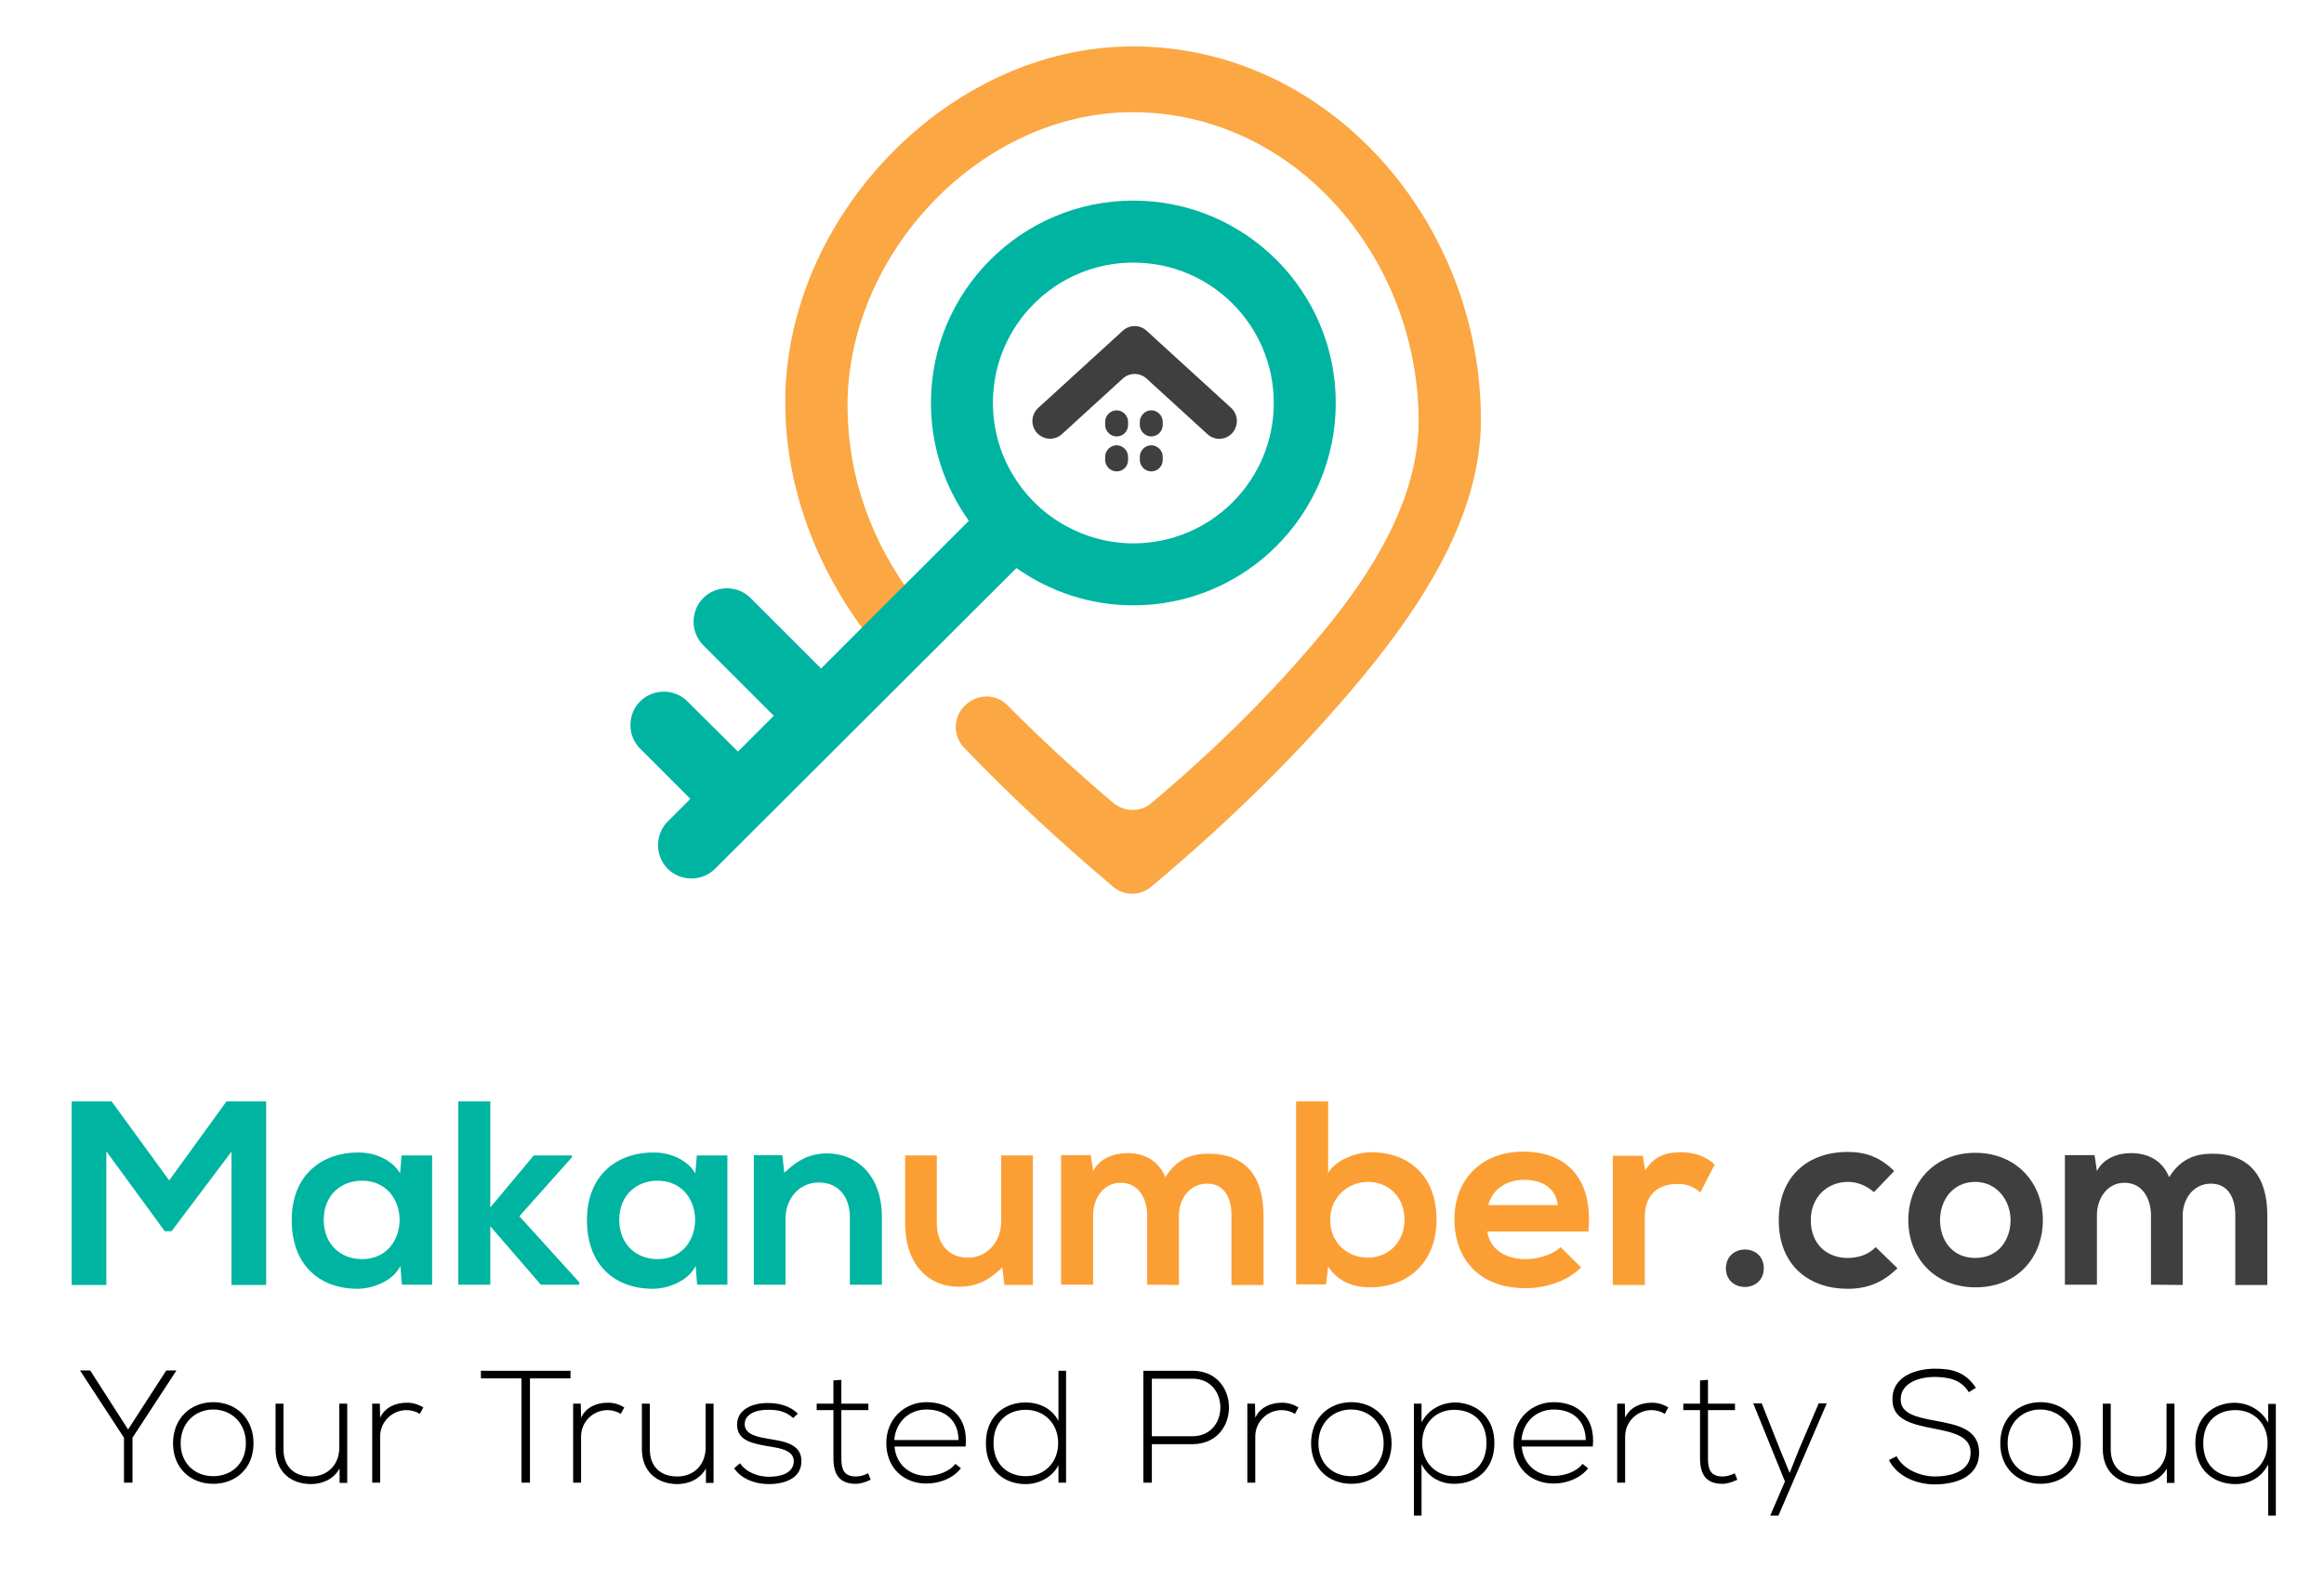 <?xml version="1.0" encoding="utf-8"?>
<!-- Generator: Adobe Illustrator 25.0.1, SVG Export Plug-In . SVG Version: 6.00 Build 0)  -->
<svg version="1.1" id="Layer_1" xmlns="http://www.w3.org/2000/svg" xmlns:xlink="http://www.w3.org/1999/xlink" x="0px" y="0px"
	 viewBox="0 0 791.1 538" style="enable-background:new 0 0 791.1 538;" xml:space="preserve">
<style type="text/css">
	.st0{fill:#00B4A2;}
	.st1{fill:#FB9F35;}
	.st2{fill:#3F3F3F;}
	.st3{fill:#23A698;}
	.st4{fill:#FBA744;}
</style>
<g>
	<g>
		<path class="st0" d="M78.8,392.1l-20.4,27.1h-2.3L36.2,392v45.5H24.4V375H38l19.6,26.9L77.1,375h13.5v62.5H78.8V392.1z"/>
		<path class="st0" d="M136.7,393.4h10.4v44h-10.3l-0.5-6.4c-2.5,5.2-9.4,7.7-14.3,7.8c-13,0.1-22.7-7.9-22.7-23.4
			c0-15.2,10.1-23.1,22.9-23c5.9,0,11.5,2.8,14,7.1L136.7,393.4z M110.2,415.3c0,8.4,5.8,13.4,13,13.4c17.1,0,17.1-26.7,0-26.7
			C116,402,110.2,407,110.2,415.3z"/>
		<path class="st0" d="M166.9,375v36.1l14.8-17.7h13v0.6l-17.9,20.1l20.4,22.5v0.8h-13.1l-17.2-19.9v19.9H156V375H166.9z"/>
		<path class="st0" d="M237.2,393.4h10.4v44h-10.3l-0.5-6.4c-2.5,5.2-9.4,7.7-14.3,7.8c-13,0.1-22.7-7.9-22.7-23.4
			c0-15.2,10.1-23.1,22.9-23c5.9,0,11.5,2.8,14,7.1L237.2,393.4z M210.8,415.3c0,8.4,5.8,13.4,13,13.4c17.1,0,17.1-26.7,0-26.7
			C216.6,402,210.8,407,210.8,415.3z"/>
		<path class="st0" d="M289.3,437.4v-23c0-6.7-3.7-11.8-10.6-11.8c-6.7,0-11.3,5.6-11.3,12.3v22.5h-10.8v-44.1h9.7l0.7,6
			c4.5-4.4,8.9-6.6,14.5-6.6c10.4,0,18.7,7.8,18.7,21.6v23.1H289.3z"/>
		<path class="st1" d="M318.9,393.4v23c0,6.7,3.7,11.8,10.6,11.8c6.7,0,11.3-5.6,11.3-12.3v-22.5h10.8v44.1h-9.7l-0.7-6
			c-4.6,4.5-8.8,6.6-14.9,6.6c-10.5,0-18.2-7.9-18.2-21.6v-23.1H318.9z"/>
		<path class="st1" d="M390.5,437.4v-23.6c0-5.8-3-11.1-9-11.1c-5.9,0-9.4,5.3-9.4,11.1v23.6h-10.9v-44.1h10.1l0.8,5.4
			c2.3-4.5,7.4-6.1,11.6-6.1c5.3,0,10.5,2.1,13,8.2c3.9-6.3,9-8,14.7-8c12.5,0,18.7,7.7,18.7,20.9v23.8h-10.9v-23.8
			c0-5.8-2.4-10.7-8.3-10.7s-9.6,5.1-9.6,10.9v23.6L390.5,437.4L390.5,437.4z"/>
		<path class="st1" d="M452.1,375v24.4c2.6-4.6,9.8-7.1,14.5-7.1c12.9,0,22.4,7.9,22.4,23c0,14.5-9.7,23-22.7,23
			c-5.4,0-10.8-1.8-14.2-7.1l-0.7,6.1h-10.2V375H452.1z M452.8,415.3c0,7.9,5.9,12.9,12.8,12.9c7,0,12.5-5.3,12.5-12.9
			c0-7.9-5.5-12.9-12.5-12.9C458.7,402.5,452.8,407.7,452.8,415.3z"/>
		<path class="st1" d="M506.3,419.3c0.7,5.4,5.4,9.4,13.1,9.4c4,0,9.3-1.5,11.8-4.1l7,6.9c-4.6,4.8-12.2,7.1-18.9,7.1
			c-15.2,0-24.2-9.4-24.2-23.5c0-13.4,9.1-23,23.4-23c14.7,0,23.9,9.1,22.2,27.2H506.3z M530.3,410.3c-0.7-5.7-5.2-8.6-11.4-8.6
			c-5.9,0-10.7,2.9-12.3,8.6H530.3z"/>
		<path class="st1" d="M559.2,393.4l0.8,5.1c3.4-5.4,7.9-6.2,12.4-6.2c4.6,0,8.9,1.8,11.3,4.2l-4.9,9.5c-2.2-1.9-4.3-2.9-7.9-2.9
			c-5.7,0-11,3-11,11.2v23.2H549v-44h10.2V393.4z"/>
		<path class="st2" d="M600.4,431.8c0,8.5-12.9,8.5-12.9,0C587.6,423.3,600.4,423.3,600.4,431.8z"/>
		<path class="st2" d="M645.9,431.8c-5.1,5-10.4,7-17,7c-12.8,0-23.4-7.7-23.4-23.3c0-15.6,10.6-23.3,23.4-23.3
			c6.3,0,11.1,1.8,15.9,6.5l-6.9,7.2c-2.6-2.3-5.8-3.5-8.8-3.5c-7.3,0-12.7,5.4-12.7,13c0,8.4,5.7,12.9,12.5,12.9c3.5,0,7-1,9.6-3.7
			L645.9,431.8z"/>
		<path class="st2" d="M695.4,415.4c0,12.7-8.7,22.9-22.9,22.9s-22.9-10.3-22.9-22.9s8.8-22.9,22.8-22.9S695.4,402.8,695.4,415.4z
			 M660.4,415.4c0,6.7,4,12.9,12,12.9s12-6.3,12-12.9s-4.6-13-12-13C664.6,402.4,660.4,408.8,660.4,415.4z"/>
		<path class="st2" d="M732.2,437.4v-23.6c0-5.8-3-11.1-9-11.1c-5.9,0-9.4,5.3-9.4,11.1v23.6h-10.9v-44.1H713l0.8,5.4
			c2.3-4.5,7.4-6.1,11.6-6.1c5.3,0,10.5,2.1,13,8.2c3.9-6.3,9-8,14.7-8c12.5,0,18.7,7.7,18.7,20.9v23.8h-10.9v-23.8
			c0-5.8-2.4-10.7-8.3-10.7c-5.9,0-9.6,5.1-9.6,10.9v23.6L732.2,437.4L732.2,437.4z"/>
	</g>
</g>
<g>
	<path class="st3" d="M444.8,152.5c1.3-4.9,2-10,2-15.3c0-4.5-0.5-8.9-1.5-13.2C446.5,133.5,446.3,143.2,444.8,152.5z"/>
</g>
<g>
	<g>
		<g>
			<path class="st4" d="M385.6,15.8c-62.8,0-118.5,58.3-118.3,121.5c0.1,28.9,10.7,56.3,28.2,79.2c1.6,2.2,3.3,4.3,5,6.4
				c3.8,4.7,10.8,5,15,0.8l0,0c3.7-3.7,3.9-9.5,0.7-13.5c-1.7-2.1-3.3-4.2-4.9-6.3c-14.5-18.9-22.7-41.5-22.8-65.4
				c-0.2-52.1,45.3-100.3,97-100.3c55.4,0,97.4,49.8,97.4,105.2c0,26.7-16.2,52-32.4,71.6c-17.5,21.2-37.4,40.6-58.5,58.4
				c-3.7,3.2-9.2,3.1-13,0c-12.4-10.5-24.5-21.6-36.1-33.3c-3.9-4-10.3-3.9-14.3,0l-0.3,0.3c-3.9,3.9-3.9,10.2-0.1,14.2
				c16,16.7,33.2,32.5,50.7,47.3c3.7,3.2,9.2,3.2,13,0c26-21.8,50.7-45.7,72.3-71.9c19.6-23.8,39.9-54.4,39.9-86.8
				C504.3,76.1,452.8,15.8,385.6,15.8z"/>
		</g>
	</g>
</g>
<path class="st0" d="M385.8,68.3c-38,0-68.9,30.8-68.9,68.9c0,15,4.8,28.8,12.9,40.1l-50.3,50.3l-24-24c-4.4-4.4-11.7-4.4-16.1,0
	c-4.4,4.4-4.4,11.7,0,16.1l24,24l-12.2,12.2L234,238.8c-4.4-4.4-11.7-4.4-16.1,0c-4.4,4.4-4.4,11.7,0,16.1L235,272l-7.7,7.7
	c-4.4,4.4-4.4,11.7,0,16.1s11.7,4.4,16.1,0L346,193.4c11.3,8,25,12.7,39.8,12.7c38,0,68.9-30.8,68.9-68.9S423.8,68.3,385.8,68.3z
	 M385.8,89.4c26.4,0,47.8,21.4,47.8,47.8S412.2,185,385.8,185c-8.4,0-16.2-2.2-23.1-6c-7.8-4.3-14.2-10.7-18.6-18.5
	c-3.9-6.9-6.1-14.9-6.1-23.4C338,110.8,359.4,89.4,385.8,89.4z"/>
<path class="st2" d="M411,147.8l-20.7-18.9c-2.3-2.1-5.8-2.1-8.1,0l-20.7,18.9c-2.4,2.2-6.2,2.1-8.5-0.4l0,0
	c-2.2-2.4-2.1-6.2,0.4-8.5l28.8-26.3c2.3-2.1,5.8-2.1,8.1,0l28.8,26.3c2.4,2.2,2.6,6,0.4,8.5l0,0C417.3,149.9,413.5,150.1,411,147.8
	z"/>
<path class="st2" d="M380.1,148.6L380.1,148.6c-2.1,0-3.9-1.8-3.9-3.9v-1.1c0-2.1,1.8-3.9,3.9-3.9l0,0c2.1,0,3.9,1.8,3.9,3.9v1.1
	C384,146.9,382.3,148.6,380.1,148.6z"/>
<path class="st2" d="M391.9,148.6L391.9,148.6c-2.1,0-3.9-1.8-3.9-3.9v-1.1c0-2.1,1.8-3.9,3.9-3.9l0,0c2.1,0,3.9,1.8,3.9,3.9v1.1
	C395.8,146.9,394,148.6,391.9,148.6z"/>
<path class="st2" d="M391.9,160.5L391.9,160.5c-2.1,0-3.9-1.8-3.9-3.9v-1.1c0-2.1,1.8-3.9,3.9-3.9l0,0c2.1,0,3.9,1.8,3.9,3.9v1.1
	C395.8,158.8,394,160.5,391.9,160.5z"/>
<path class="st2" d="M380.1,160.5L380.1,160.5c-2.1,0-3.9-1.8-3.9-3.9v-1.1c0-2.1,1.8-3.9,3.9-3.9l0,0c2.1,0,3.9,1.8,3.9,3.9v1.1
	C384,158.8,382.3,160.5,380.1,160.5z"/>
<g>
	<path d="M42.2,489.5l-14.9-22.8v-0.1h3.4l12.9,20.1l13-20.1h3.4v0.1l-14.9,22.8v15.3h-2.9V489.5z"/>
	<path d="M58.9,491.4c0-8.6,6.1-14,13.7-14s13.7,5.4,13.7,14s-6.1,13.8-13.7,13.8S58.9,500,58.9,491.4z M83.7,491.4
		c0-7-5-11.5-11.1-11.5c-6.1,0-11.1,4.5-11.1,11.5s5,11.2,11.1,11.2C78.7,502.6,83.7,498.4,83.7,491.4z"/>
	<path d="M115.6,504.8V500c-2.1,3.7-5.8,5.2-9.6,5.3c-7.2,0-12.2-4.4-12.2-11.9v-15.5h2.7v15.5c0,6.1,3.8,9.4,9.6,9.3
		c5.6-0.1,9.4-4.2,9.4-9.8v-15h2.7v27H115.6z"/>
	<path d="M129.3,477.9l0.1,4.8c1.7-3.7,5.5-5.1,8.9-5.1c2-0.1,4,0.5,5.8,1.6l-1.2,2.2c-1.4-0.9-3-1.3-4.6-1.3c-5,0.1-8.9,4.1-8.9,9
		v15.7h-2.7v-26.9H129.3z"/>
	<path d="M177.5,469.3h-13.8v-2.6h30.5v2.6h-13.8v35.5h-2.9V469.3z"/>
	<path d="M197.7,477.9l0.1,4.8c1.7-3.7,5.5-5.1,8.9-5.1c2-0.1,4,0.5,5.8,1.6l-1.2,2.2c-1.4-0.9-3-1.3-4.6-1.3c-5,0.1-8.9,4.1-8.9,9
		v15.7h-2.7v-26.9H197.7z"/>
	<path d="M240.3,504.8V500c-2.1,3.7-5.8,5.2-9.6,5.3c-7.2,0-12.2-4.4-12.2-11.9v-15.5h2.7v15.5c0,6.1,3.8,9.4,9.6,9.3
		c5.6-0.1,9.4-4.2,9.4-9.8v-15h2.7v27H240.3z"/>
	<path d="M270,482.8c-2.7-2.4-5.4-2.8-8.4-2.8c-4.2-0.1-8.2,1.5-8.1,5c0.1,3.6,4.8,4.3,8.2,4.9c4.8,0.8,11.4,1.6,11.1,7.9
		c-0.2,5.9-6.3,7.5-11.1,7.5c-4.7,0-9.4-1.8-11.8-5.4l2-1.7c2.2,3.2,6.3,4.6,9.9,4.6c3.3,0,8.2-0.9,8.4-5.1c0.1-3.9-4.4-4.6-8.8-5.3
		c-5.2-0.9-10.4-1.9-10.5-7.2c-0.1-5.3,5.2-7.6,10.7-7.5c3.9,0,7.4,1.1,10,3.6L270,482.8z"/>
	<path d="M286.4,469.8v8.1h9.2v2.2h-9.2v16.4c0,3.7,0.8,6.2,5,6.2c1.3,0,2.8-0.4,4.1-1.1l0.9,2.2c-1.7,0.8-3.4,1.4-5.1,1.4
		c-5.7,0-7.6-3.4-7.6-8.7v-16.4H278v-2.2h5.7V470L286.4,469.8z"/>
	<path d="M301.7,491.3c0-8.1,6.1-13.9,13.7-13.9c7.6,0,14.3,4.6,13.3,15.1h-24.2c0.5,6.3,5.4,10,11,10c3.5,0,7.7-1.4,9.7-4.1
		l1.9,1.5c-2.6,3.4-7.3,5.2-11.6,5.2C307.8,505.2,301.7,499.9,301.7,491.3z M326.3,490.3c-0.1-6.6-4.4-10.4-10.9-10.4
		c-5.6,0-10.4,3.8-11,10.4H326.3z"/>
	<path d="M362.9,466.7v38.1h-2.6v-5.9c-2.2,4.1-6.6,6.4-11.2,6.4c-7.5,0-13.5-5-13.5-13.9c0-8.9,6-13.9,13.5-13.9
		c4.6,0,9,2,11.2,6.3v-17.1H362.9z M338.2,491.3c0,7.5,5,11.3,11,11.3c6.3,0,11-4.6,11-11.3s-4.8-11.3-11-11.3
		C343.2,480,338.2,483.8,338.2,491.3z"/>
	<path d="M392.1,491.6v13.2h-2.9v-38.1c5.6,0,11.2,0,16.7,0c16.6,0,16.6,25,0,25H392.1z M392.1,469.4v19.6h13.8
		c12.7,0,12.7-19.6,0-19.6H392.1z"/>
	<path d="M427.2,477.9l0.1,4.8c1.7-3.7,5.5-5.1,8.9-5.1c2-0.1,4,0.5,5.8,1.6l-1.2,2.2c-1.4-0.9-3-1.3-4.6-1.3c-5,0.1-8.9,4.1-8.9,9
		v15.7h-2.7v-26.9H427.2z"/>
	<path d="M446.3,491.4c0-8.6,6.1-14,13.7-14c7.6,0,13.7,5.4,13.7,14s-6.1,13.8-13.7,13.8C452.4,505.2,446.3,500,446.3,491.4z
		 M471,491.4c0-7-5-11.5-11.1-11.5c-6.1,0-11.1,4.5-11.1,11.5s5,11.2,11.1,11.2C466.1,502.6,471,498.4,471,491.4z"/>
	<path d="M481.3,516v-38.1h2.6v6.4c2.1-4.1,6.4-6.8,11.7-6.8c7.3,0.3,13.1,5.2,13.1,13.8c0,9-6.1,13.9-13.7,13.9
		c-4.6,0-8.8-2.2-11.1-6.7V516H481.3z M506,491.3c0-7.6-4.9-11.3-11-11.3c-6.3,0-10.9,4.7-10.9,11.3s4.7,11.3,10.9,11.3
		C501.1,502.7,506,498.9,506,491.3z"/>
	<path d="M515.2,491.3c0-8.1,6.1-13.9,13.7-13.9c7.6,0,14.3,4.6,13.3,15.1h-24.2c0.5,6.3,5.4,10,11,10c3.5,0,7.7-1.4,9.7-4.1
		l1.9,1.5c-2.6,3.4-7.3,5.2-11.6,5.2C521.3,505.2,515.2,499.9,515.2,491.3z M539.8,490.3c-0.1-6.6-4.4-10.4-10.9-10.4
		c-5.6,0-10.4,3.8-11,10.4H539.8z"/>
	<path d="M553.1,477.9l0.1,4.8c1.7-3.7,5.5-5.1,8.9-5.1c2-0.1,4,0.5,5.8,1.6l-1.2,2.2c-1.4-0.9-3-1.3-4.6-1.3c-5,0.1-8.9,4.1-8.9,9
		v15.7h-2.7v-26.9H553.1z"/>
	<path d="M581.4,469.8v8.1h9.2v2.2h-9.2v16.4c0,3.7,0.8,6.2,5,6.2c1.3,0,2.8-0.4,4.1-1.1l0.9,2.2c-1.7,0.8-3.4,1.4-5.1,1.4
		c-5.7,0-7.6-3.4-7.6-8.7v-16.4H573v-2.2h5.7V470L581.4,469.8z"/>
	<path d="M621.8,477.9L605.4,516h-2.8l5-11.6l-10.8-26.6h2.9l6.3,15.9l3.2,7.8l3.1-7.8l6.8-15.9H621.8z"/>
	<path d="M670.2,474c-2.8-4.5-7.2-5.1-11.6-5.2c-4.5,0-11.6,1.6-11.6,7.7c0,4.8,5.2,6,11.7,7.2c7.4,1.4,15,2.7,15,11
		c-0.1,8.6-8.7,10.7-15.1,10.7c-5.9,0-12.7-2.5-15.6-8.3l2.6-1.3c2.3,4.6,8.3,6.9,13,6.9c4.7,0,12.2-1.3,12.2-8.1
		c0.1-5.7-6.3-7-12.5-8.2c-7-1.4-14.1-2.8-14.1-9.8c-0.2-8.1,8.2-10.6,14.5-10.6c5.4,0,10.2,0.9,13.9,6.5L670.2,474z"/>
	<path d="M680.9,491.4c0-8.6,6.1-14,13.7-14c7.6,0,13.7,5.4,13.7,14s-6.1,13.8-13.7,13.8C687,505.2,680.9,500,680.9,491.4z
		 M705.6,491.4c0-7-5-11.5-11.1-11.5c-6.1,0-11.1,4.5-11.1,11.5s5,11.2,11.1,11.2C700.7,502.6,705.6,498.4,705.6,491.4z"/>
	<path d="M737.6,504.8V500c-2.1,3.7-5.8,5.2-9.6,5.3c-7.2,0-12.2-4.4-12.2-11.9v-15.5h2.7v15.5c0,6.1,3.8,9.4,9.6,9.3
		c5.6-0.1,9.4-4.2,9.4-9.8v-15h2.7v27H737.6z"/>
	<path d="M772.1,516v-17.4c-2.3,4.5-6.5,6.7-11.1,6.7c-7.6,0-13.7-4.9-13.7-13.9c0-8.7,5.8-13.6,13.1-13.8c5.2,0,9.5,2.7,11.7,6.8
		v-6.4h2.6V516H772.1z M771.9,491.4c0-6.6-4.6-11.3-10.9-11.3c-6.1,0-11,3.7-11,11.3s4.9,11.4,11,11.4
		C767.2,502.7,771.9,498,771.9,491.4z"/>
</g>
</svg>
